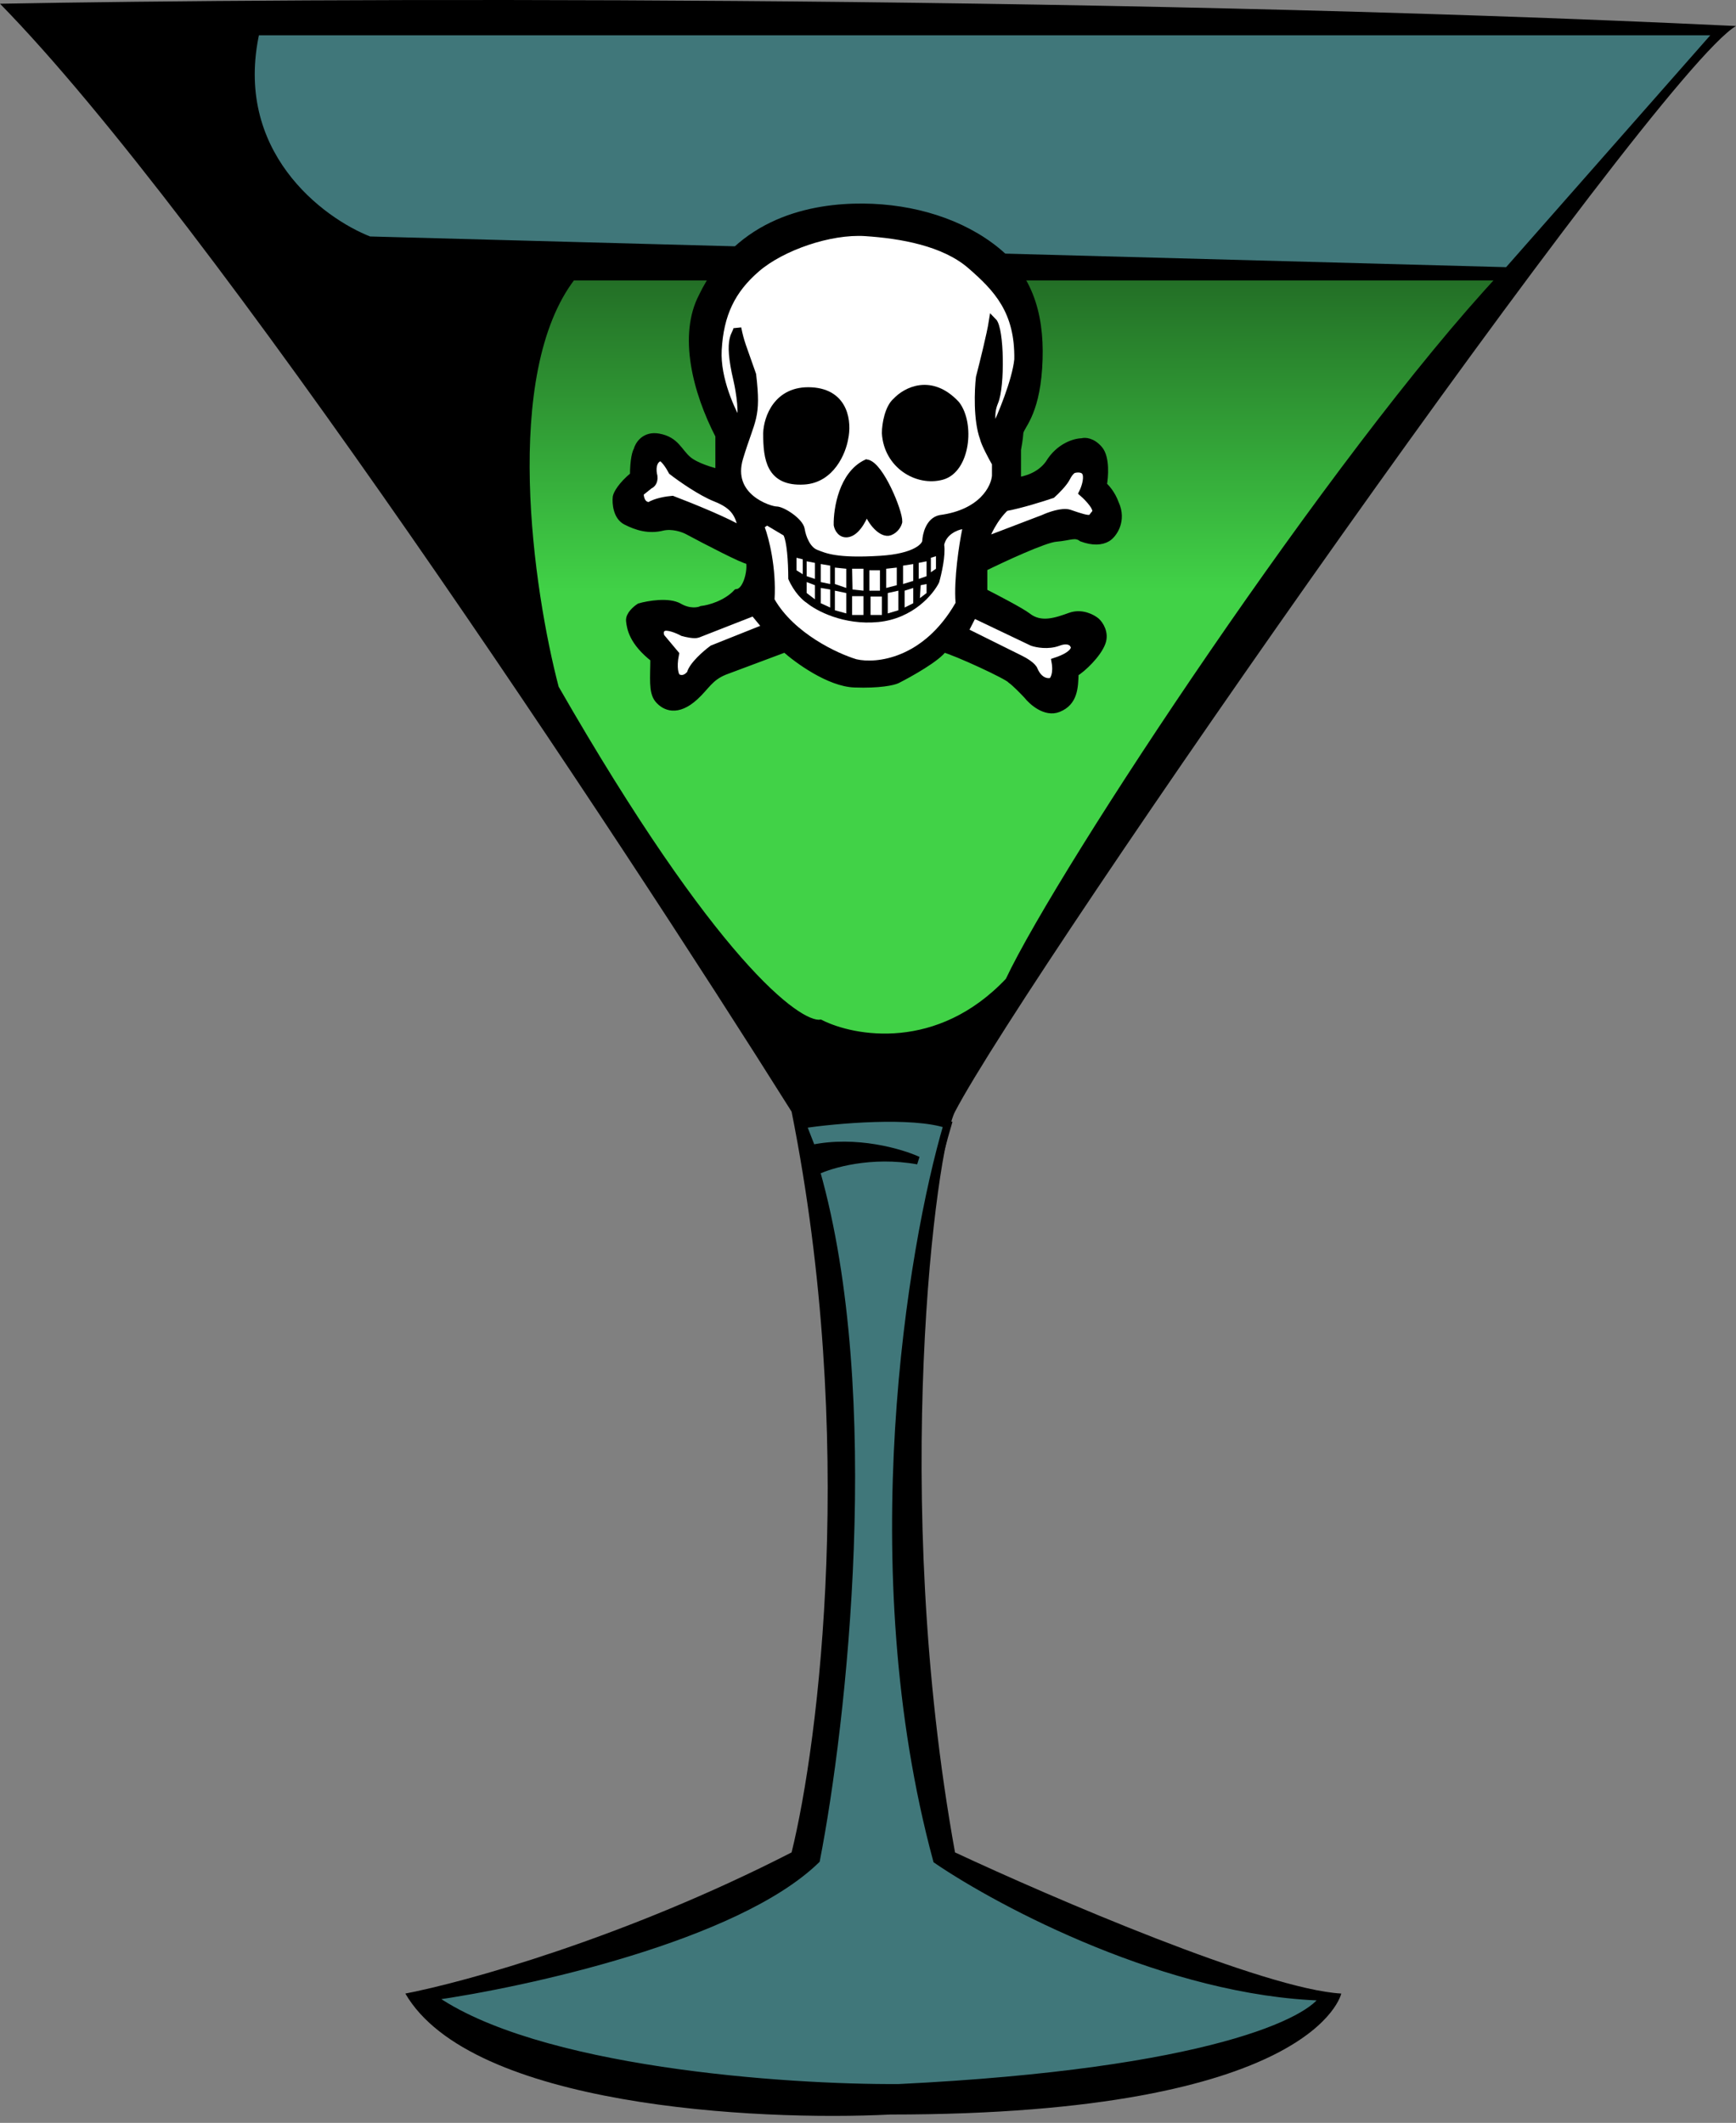 <svg width="220" height="269" viewBox="0 0 220 269" fill="none" xmlns="http://www.w3.org/2000/svg">
<rect x="0" y="0" width="220" height="269" fill="#808080" stroke="none"/>
<path d="M220 3.297C136.518 -0.683 38.549 -0.244 0 0.473C26.895 27.906 78.085 105.498 100.318 140.865C108.601 182.39 103.769 220.742 100.318 234.728C79.125 245.593 58.855 251.178 51.369 252.613C59.653 266.921 95.79 268.795 112.824 267.943C166.748 267.943 169.976 252.613 169.976 252.613C160.293 252.075 133.309 240.465 121.027 234.728C112.824 189.41 118.637 145.437 121.027 140.865C130.306 123.114 209.645 9.349 220 3.297Z" fill="black"/>
<path d="M190.416 35.033H72.482C63.015 47.297 67.103 74.927 70.33 87.21C90.34 122.065 101.08 130.062 103.949 129.703C108.207 131.855 118.956 133.791 127.885 124.324C134.609 110.07 169.303 57.625 190.416 35.033Z" fill="url(#paint0_linear_6_2)" stroke="black"/>
<path d="M217.848 3.97H32.408C28.966 19.354 40.566 28.041 46.797 30.461L191.088 34.361L217.848 3.97Z" fill="#80EEF5" fill-opacity="0.5"/>
<path d="M120.086 142.478C115.567 140.972 105.921 141.851 101.663 142.478L102.873 145.571C108.467 144.388 114.169 146.064 116.32 147.05C110.403 145.975 105.249 147.499 103.411 148.395C111.479 176.796 106.773 218.412 103.411 235.669C93.313 245.459 66.66 251.313 54.597 253.016C67.721 262.483 99.601 264.671 113.9 264.581C153.381 262.645 166.3 256.064 167.824 253.016C148.137 252.478 126.899 241.227 118.741 235.669C108.736 198.662 115.469 158.122 120.086 142.478Z" fill="#80EEF5" fill-opacity="0.5"/>
<path d="M217.848 3.97H32.408C28.966 19.354 40.566 28.041 46.797 30.461L191.088 34.361L217.848 3.97Z" stroke="black"/>
<path d="M120.086 142.478C115.567 140.972 105.921 141.851 101.663 142.478L102.873 145.571C108.467 144.388 114.169 146.064 116.32 147.05C110.403 145.975 105.249 147.499 103.411 148.395C111.479 176.796 106.773 218.412 103.411 235.669C93.313 245.459 66.66 251.313 54.597 253.016C67.721 262.483 99.601 264.671 113.9 264.581C153.381 262.645 166.3 256.064 167.824 253.016C148.137 252.478 126.899 241.227 118.741 235.669C108.736 198.662 115.469 158.122 120.086 142.478Z" stroke="black"/>
<path d="M87.186 58.316C88.179 59.151 90.248 59.756 91.158 59.955V55.189C88.229 49.529 86.491 42.479 89.023 37.613C93.64 27.982 103.024 26.244 109.379 26.294C115.734 26.343 121.89 28.23 126.309 31.854C130.727 35.478 131.968 40.642 131.571 46.649C131.174 52.657 129.238 53.997 129.188 54.841C129.148 55.516 128.973 56.546 128.89 56.976V60.998C129.983 60.849 131.82 60.352 132.961 58.763C134.272 56.579 136.288 56.033 137.132 56.033C137.479 55.917 138.393 55.943 139.267 56.976C140.141 58.009 139.962 60.418 139.763 61.494C140.094 61.759 140.865 62.596 141.302 63.827C142.295 65.962 141.054 67.7 140.309 68.147C139.565 68.594 138.472 68.643 137.132 68.147C136.238 67.501 135.642 67.998 133.805 68.147C132.336 68.266 127.07 70.712 124.621 71.92V75.048C126.127 75.809 129.347 77.491 130.181 78.126C131.869 79.467 133.855 78.772 135.642 78.126C137.072 77.61 138.423 78.341 138.919 78.772C139.333 79.152 140.051 80.211 139.614 81.403C139.068 82.892 137.132 84.729 136.189 85.275C136.139 87.112 136.089 88.949 134.103 89.744C132.515 90.379 130.827 88.883 130.181 88.056C129.734 87.576 128.702 86.517 128.146 86.119C127.798 85.623 121.245 82.594 119.556 82.147C118.762 83.339 115.287 85.292 113.648 86.119C113.185 86.335 111.464 86.735 108.286 86.616C105.109 86.497 101.104 83.587 99.499 82.147L91.803 85.027C89.867 85.822 89.47 86.942 88.03 88.254C85.796 90.29 84.257 89.545 83.462 88.602C82.668 87.659 82.916 85.822 82.916 83.438C80.186 81.303 79.937 79.566 79.838 78.672C79.759 77.957 80.632 77.216 81.079 76.934C82.188 76.62 84.733 76.18 86.044 76.934C87.355 77.689 88.51 77.481 88.924 77.282C89.834 77.183 92.002 76.617 93.392 75.147C95.03 74.949 95.427 70.927 94.832 70.977C94.355 71.016 89.536 68.511 87.186 67.253C86.64 66.955 85.22 66.439 83.909 66.757C82.271 67.154 80.781 66.757 79.342 66.012C78.19 65.416 78.067 63.745 78.15 62.983C78.216 62.619 78.746 61.563 80.335 60.253C80.335 58.227 80.632 57.29 80.781 57.075C80.947 56.397 81.715 55.119 83.462 55.437C85.647 55.834 85.945 57.274 87.186 58.316Z" fill="black" stroke="black"/>
<path d="M127.401 64.274C125.892 65.704 124.985 67.75 124.72 68.594L132.266 65.714C132.978 65.383 134.62 64.791 135.494 65.069C138.621 66.161 138.175 65.764 138.82 65.069C139.336 64.513 137.976 63.083 137.231 62.437C137.479 61.941 137.916 60.759 137.678 60.005C137.44 59.25 136.486 59.326 136.04 59.458C135.891 59.508 135.503 59.786 135.146 60.501C134.789 61.216 133.772 62.222 133.309 62.636C132.151 63.033 129.347 63.917 127.401 64.274Z" fill="white" stroke="black"/>
<path d="M83.661 57.919C82.549 58.277 82.635 59.69 82.817 60.352C82.904 61.067 82.522 61.378 82.32 61.444L81.079 62.437C81.046 63 81.248 64.125 82.32 64.125C83.075 63.609 84.555 63.381 85.2 63.331C87.467 64.192 92.419 66.191 94.087 67.303C93.74 65.168 93.094 64.026 90.711 63.083C88.805 62.328 86.243 60.518 85.2 59.707C84.886 59.111 84.138 57.919 83.661 57.919Z" fill="white" stroke="black"/>
<path d="M95.527 77.53L88.427 80.311C88.022 80.469 87 80.244 86.54 80.112C85.928 79.781 84.564 79.198 84.008 79.516C83.452 79.834 83.611 80.476 83.76 80.757C84.008 81.055 84.713 81.899 85.548 82.892C85.19 84.68 85.531 85.59 85.746 85.822C86.044 86.053 86.819 86.288 87.534 85.375C87.772 84.342 89.486 82.859 90.314 82.247L97.165 79.516L95.527 77.53Z" fill="white"/>
<path d="M123.33 77.778L122.188 80.013L129.287 83.538C129.801 83.786 130.866 84.412 131.025 84.928C131.7 86.477 132.829 86.533 133.309 86.368C133.574 86.169 134.034 85.385 133.756 83.836C136.298 83.001 136.371 82.065 136.089 81.701C135.957 81.386 135.374 80.877 134.103 81.353C132.832 81.83 131.389 81.552 130.827 81.353L123.33 77.778Z" fill="white"/>
<path d="M95.527 77.53L88.427 80.311C88.022 80.469 87 80.244 86.54 80.112C85.928 79.781 84.564 79.198 84.008 79.516C83.452 79.834 83.611 80.476 83.76 80.757C84.008 81.055 84.713 81.899 85.548 82.892C85.19 84.68 85.531 85.59 85.746 85.822C86.044 86.053 86.819 86.288 87.534 85.375C87.772 84.342 89.486 82.859 90.314 82.247L97.165 79.516L95.527 77.53Z" stroke="black"/>
<path d="M123.33 77.778L122.188 80.013L129.287 83.538C129.801 83.786 130.866 84.412 131.025 84.928C131.7 86.477 132.829 86.533 133.309 86.368C133.574 86.169 134.034 85.385 133.756 83.836C136.298 83.001 136.371 82.065 136.089 81.701C135.957 81.386 135.374 80.877 134.103 81.353C132.832 81.83 131.389 81.552 130.827 81.353L123.33 77.778Z" stroke="black"/>
<path d="M101.733 70.877L100.938 70.679V72.268L101.733 72.764V70.877Z" fill="white"/>
<path d="M103.272 71.324L102.229 71.126V73.012L103.272 73.36V71.324Z" fill="white"/>
<path d="M105.208 71.672L104.017 71.473V73.757L105.208 74.005V71.672Z" fill="white"/>
<path d="M107.244 72.069L105.804 71.92V74.005L107.244 74.502V72.069Z" fill="white"/>
<path d="M109.428 72.069H107.988L108.038 74.7L109.428 74.849V72.069Z" fill="white"/>
<path d="M111.514 72.268H110.173V74.849H111.514V72.268Z" fill="white"/>
<path d="M113.648 71.92L112.308 72.069V74.502L113.648 74.154V71.92Z" fill="white"/>
<path d="M115.734 71.473L114.443 71.672V74.005L115.734 73.608V71.473Z" fill="white"/>
<path d="M117.422 71.126L116.429 71.324V73.36L117.422 73.012V71.126Z" fill="white"/>
<path d="M118.613 70.48L117.968 70.679V72.516L118.613 72.069V70.48Z" fill="white"/>
<path d="M103.272 74.154L102.229 73.757V75.147L103.272 75.942V74.154Z" fill="white"/>
<path d="M105.208 74.7L104.017 74.502V76.438L105.208 76.984V74.7Z" fill="white"/>
<path d="M107.244 75.147L105.804 74.849V77.332L107.244 77.729V75.147Z" fill="white"/>
<path d="M109.428 75.544H107.988V77.927H109.428V75.544Z" fill="white"/>
<path d="M111.762 75.594H110.322V77.927H111.762V75.594Z" fill="white"/>
<path d="M113.847 74.849L112.506 75.147V77.729L113.847 77.332V74.849Z" fill="white"/>
<path d="M115.734 74.502L114.641 74.849V76.984L115.734 76.438V74.502Z" fill="white"/>
<path d="M117.422 74.005L116.677 74.154L116.578 75.793L117.422 75.147V74.005Z" fill="white"/>
<path d="M90.959 44.365C90.761 48.02 92.697 52.177 93.69 53.799C94.286 52.726 93.773 49.579 93.442 48.139C92.101 42.479 93.442 42.479 93.442 41.585C93.839 43.522 94.037 43.77 95.328 47.493C95.974 53.004 95.229 52.905 93.69 57.969C92.151 63.033 97.562 64.672 98.357 64.672C99.151 64.672 101.336 66.111 101.485 67.104C101.634 68.097 102.229 69.686 103.371 70.133C104.513 70.58 105.953 71.275 111.563 70.927C116.051 70.649 117.306 69.256 117.372 68.594C117.405 67.766 117.809 66.042 119.159 65.764C124.521 65.049 126.093 61.825 126.209 60.303V58.714C125.762 57.936 124.829 56.202 124.67 55.487C123.836 53.183 123.992 49.43 124.174 47.841C124.621 46.12 125.574 42.29 125.812 40.741C126.755 41.684 126.855 48.933 126.011 50.919C125.335 52.508 125.729 54.03 126.011 54.593C126.904 52.723 128.761 48.298 129.039 45.557C129.139 39.401 126.408 36.521 123.032 33.592C119.656 30.663 114.194 29.719 109.677 29.422C105.159 29.124 99.052 31.258 95.874 33.989C92.697 36.72 91.207 39.798 90.959 44.365Z" fill="white" stroke="black"/>
<path d="M102.825 49.578C98.496 49.34 97.281 53.021 97.215 54.891C97.215 58.167 97.612 61.146 101.882 60.898C105.298 60.7 106.714 57.241 106.996 55.536C107.409 53.65 107.154 49.817 102.825 49.578Z" fill="black"/>
<path d="M121.145 51.266C117.968 47.851 114.79 49.578 113.599 50.869C112.655 51.655 112.258 53.699 112.258 54.891C112.506 58.912 116.28 61.146 119.358 60.302C122.436 59.458 123.032 53.699 121.145 51.266Z" fill="black"/>
<path d="M109.825 58.714C106.807 60.143 106.118 64.506 106.152 66.508C106.234 66.955 106.628 67.789 107.542 67.551C108.684 67.253 109.577 65.317 109.825 64.374C110.372 66.21 111.861 67.7 112.755 67.352C113.47 67.074 113.781 66.409 113.847 66.111C113.897 64.87 111.514 59.011 109.825 58.714Z" fill="black"/>
<path d="M102.825 49.578C98.496 49.34 97.281 53.021 97.215 54.891C97.215 58.167 97.612 61.146 101.882 60.898C105.298 60.7 106.714 57.241 106.996 55.536C107.409 53.65 107.154 49.817 102.825 49.578Z" stroke="black"/>
<path d="M121.145 51.266C117.968 47.851 114.79 49.578 113.599 50.869C112.655 51.655 112.258 53.699 112.258 54.891C112.506 58.912 116.28 61.146 119.358 60.302C122.436 59.458 123.032 53.699 121.145 51.266Z" stroke="black"/>
<path d="M109.825 58.714C106.807 60.143 106.118 64.506 106.152 66.508C106.234 66.955 106.628 67.789 107.542 67.551C108.684 67.253 109.577 65.317 109.825 64.374C110.372 66.21 111.861 67.7 112.755 67.352C113.47 67.074 113.781 66.409 113.847 66.111C113.897 64.87 111.514 59.011 109.825 58.714Z" stroke="black"/>
<path d="M97.215 66.608L99.3 67.849C99.697 68.643 99.896 71.026 99.896 73.36C100.65 75.107 101.766 76.107 102.229 76.388C103.421 77.381 106.906 79.258 111.315 78.821C115.724 78.384 118.282 75.296 119.01 73.807C119.308 72.781 119.854 70.391 119.656 69.04C119.934 67.73 121.294 67.17 121.94 67.055C121.559 68.908 120.857 73.37 121.096 76.388C117.005 83.498 111.017 84.117 108.535 83.538C106.118 82.809 100.66 80.271 98.158 75.942C98.396 71.93 97.43 68.18 96.917 66.806L97.215 66.608Z" fill="white"/>
<defs>
<linearGradient id="paint0_linear_6_2" x1="128.423" y1="-7.46" x2="128.517" y2="131.472" gradientUnits="userSpaceOnUse">
<stop stop-color="#45D74B" stop-opacity="0"/>
<stop offset="0.594" stop-color="#41D247"/>
</linearGradient>
</defs>
</svg>
